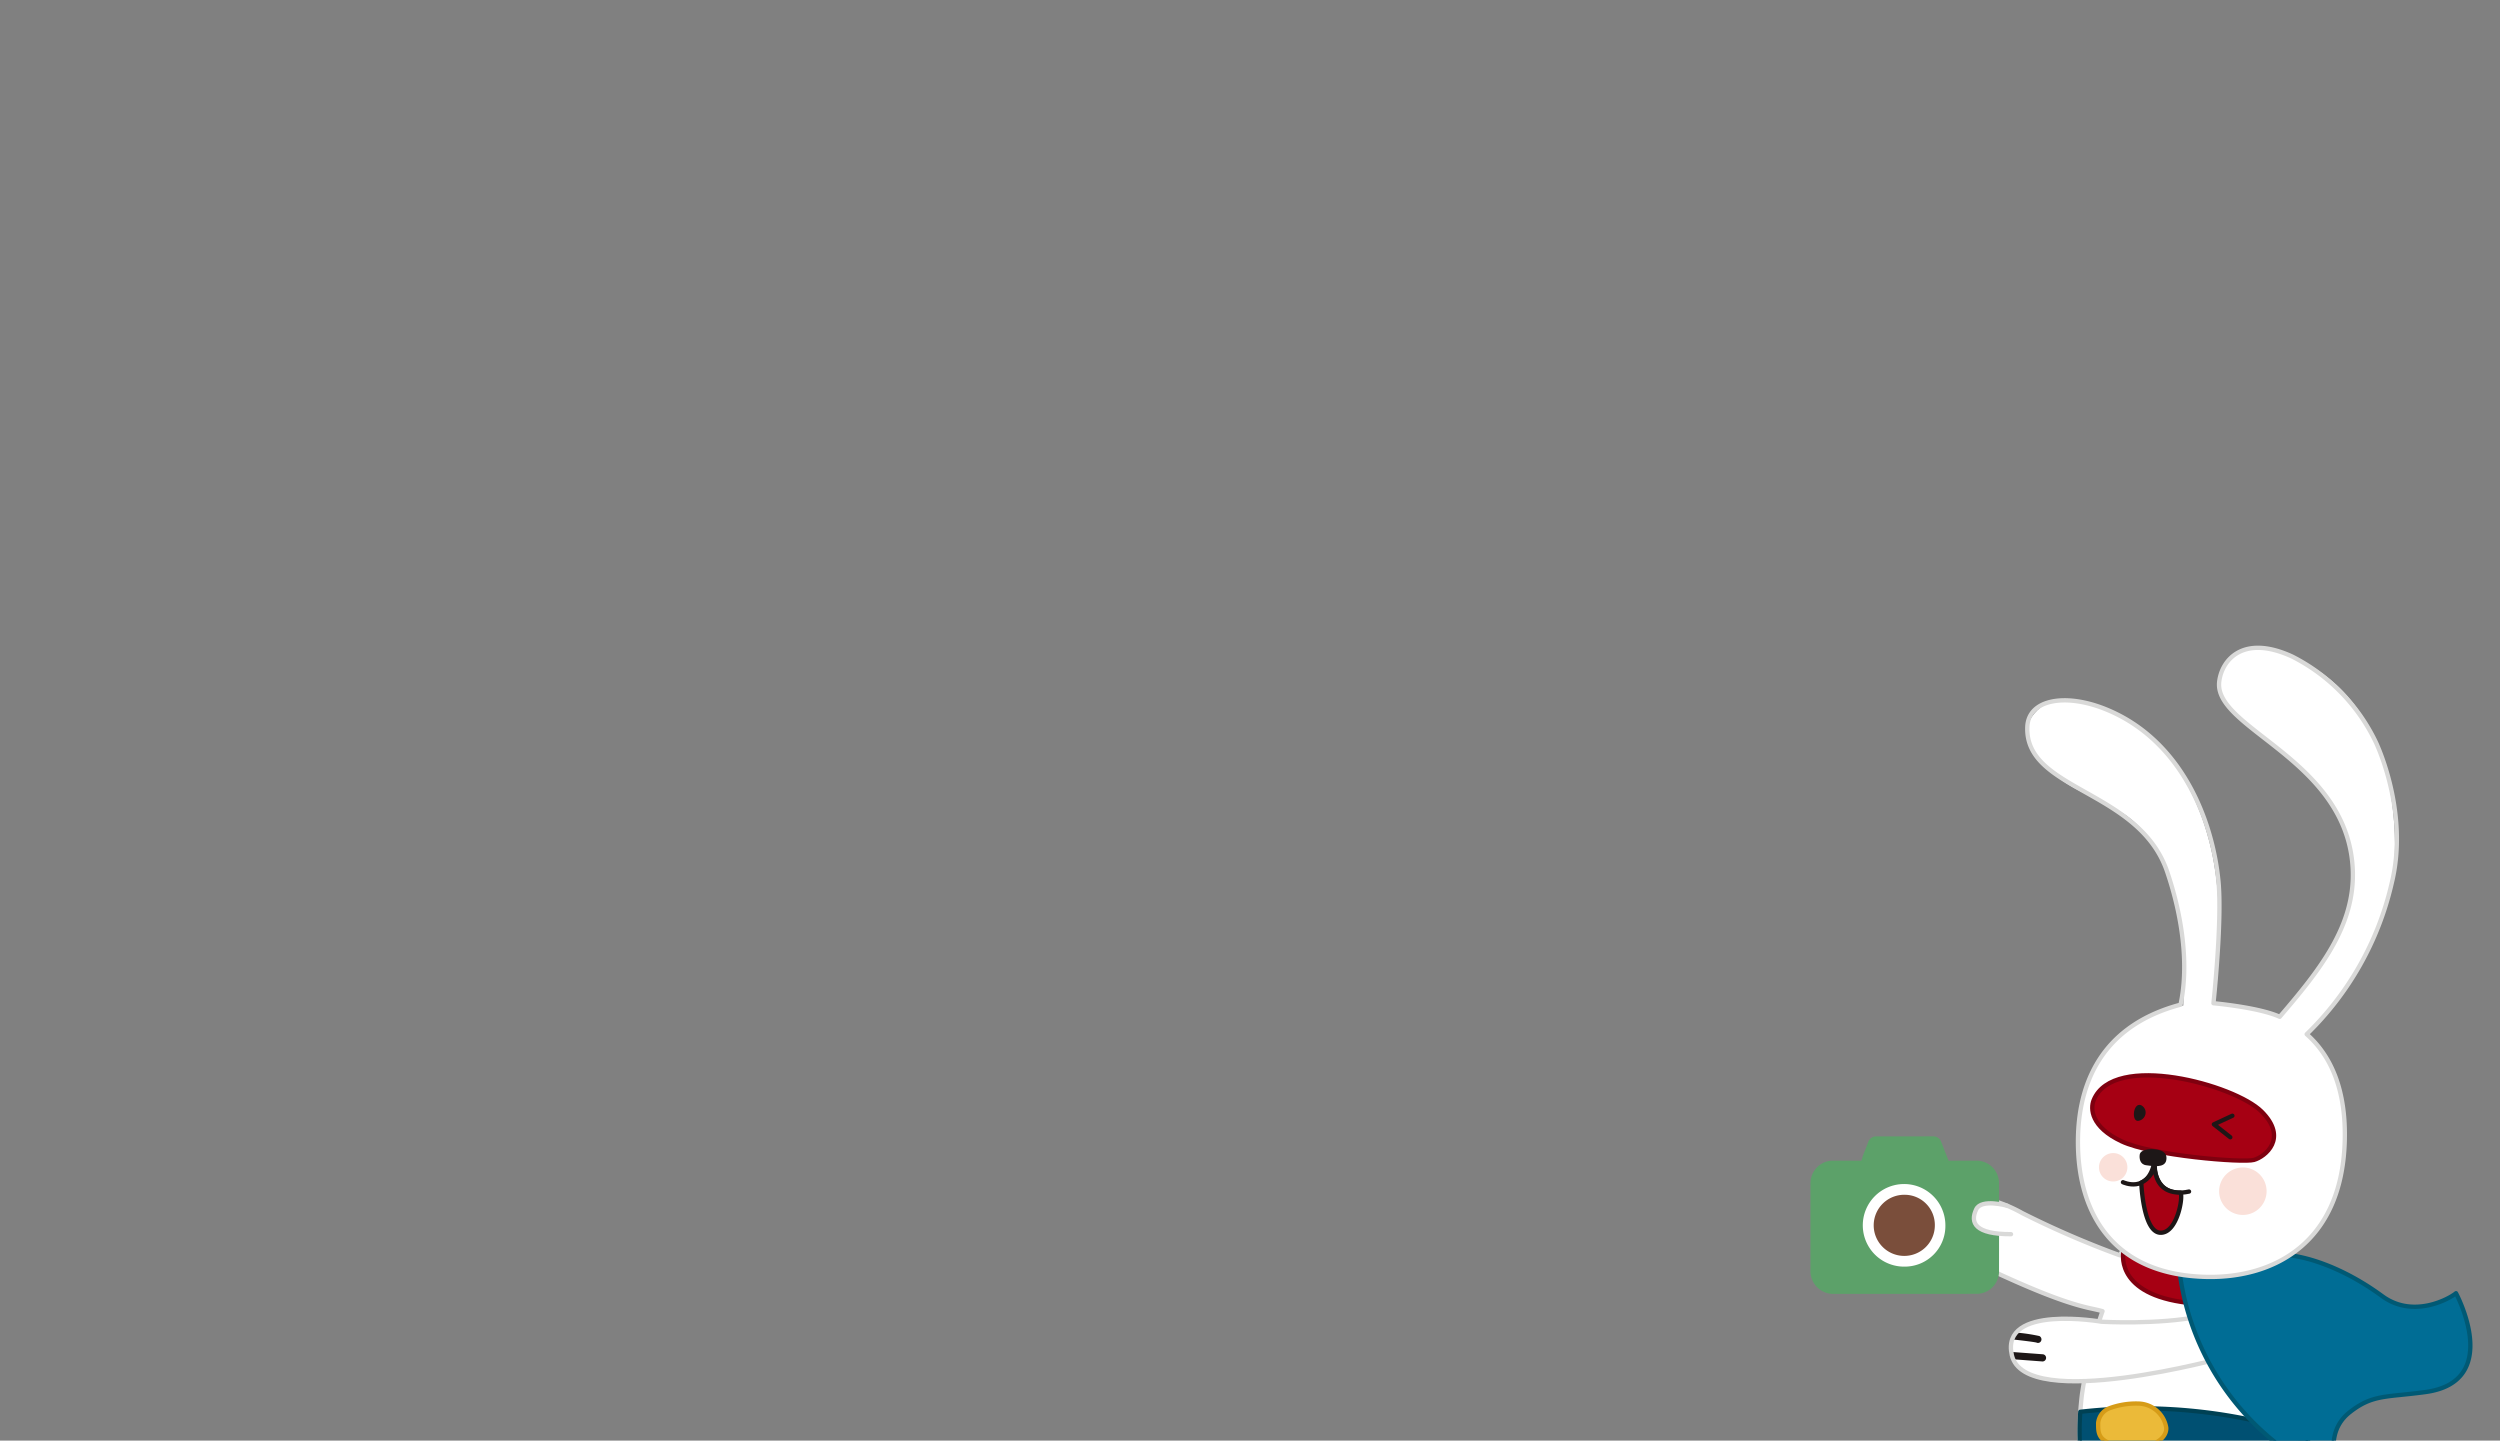 <svg xmlns="http://www.w3.org/2000/svg" xmlns:xlink="http://www.w3.org/1999/xlink" width="387" height="223" viewBox="0 0 387 223">
  <rect x="0" y="0" width="387" height="223" fill="#808080" stroke="none"/>
  <defs>
    <clipPath id="clip-path">
      <path id="Shape_29_copy_3" data-name="Shape 29 copy 3" d="M1238,415a7.021,7.021,0,0,1-7,7H858a7.021,7.021,0,0,1-7-7V206a7.021,7.021,0,0,1,7-7h373a7.021,7.021,0,0,1,7,7Z" fill="#fff"/>
    </clipPath>
  </defs>
  <g id="Shape_29_copy_3-2" data-name="Shape 29 copy 3" transform="translate(-851 -199)">
    <path id="Shape_29_copy_3-3" data-name="Shape 29 copy 3" d="M1238,415a7.021,7.021,0,0,1-7,7H858a7.021,7.021,0,0,1-7-7V206a7.021,7.021,0,0,1,7-7h373a7.021,7.021,0,0,1,7,7Z" fill="none"/>
    <g id="Clip" clip-path="url(#clip-path)">
      <g id="토끼" transform="translate(1109 298)">
        <g id="캐릭터">
          <g id="Vector_Smart_Object" data-name="Vector Smart Object" transform="translate(-341.007 -189.776)">
            <g id="Group_58" data-name="Group 58">
              <g id="Group_51" data-name="Group 51">
                <path id="Path_323" data-name="Path 323" d="M425.071,285.676c-.439-.079-.872.222-1.333.286a33.878,33.878,0,0,1-16.073-2.361c-8.988-3.486-12-5.887-14.988-6.7s-8.422-.743-8.986,1.26-2.018,4.779,6.106,8.552,12.133,5.63,17.668,6.769c5.111,1.051,14.134,2.476,18.563.1C426.028,293.585,439.651,288.307,425.071,285.676Z" fill="#fff"/>
                <path id="Path_324" data-name="Path 324" d="M387.108,281.466a.565.565,0,0,0,.034-.08.56.56,0,0,0-.341-.708l-3.471-1.212a4.373,4.373,0,0,0-.1,1.142l3.218,1.123A.546.546,0,0,0,387.108,281.466Z" fill="#1d1717"/>
                <path id="Path_325" data-name="Path 325" d="M389.17,278.714a.561.561,0,0,0-.228-.753l-2.553-1.366a6.443,6.443,0,0,0-1.532.439l3.571,1.913A.545.545,0,0,0,389.17,278.714Z" fill="#1d1717"/>
              </g>
              <g id="Group_52" data-name="Group 52">
                <path id="Path_326" data-name="Path 326" d="M441.29,317.262a3.225,3.225,0,0,0-3.311-.946c-.944,1.638-1.786,3.073-2.444,4.184-.076.129-.153.243-.229.368a3.679,3.679,0,0,0,5.19,1.907C441.844,321.865,443.165,319.166,441.29,317.262Z" fill="#fff"/>
                <path id="Path_327" data-name="Path 327" d="M441.29,317.262a3.225,3.225,0,0,0-3.311-.946c-.944,1.638-1.786,3.073-2.444,4.184-.076.129-.153.243-.229.368a3.679,3.679,0,0,0,5.19,1.907C441.844,321.865,443.165,319.166,441.29,317.262Z" fill="rgba(0,0,0,0)" stroke="#d9d9d8" stroke-linecap="round" stroke-linejoin="round" stroke-width="0.67"/>
              </g>
              <path id="Path_328" data-name="Path 328" d="M406.953,321.119c-1.842-2.039-2.512-6.966-1.675-14.358.7-6.186,3.513-14.466,4.412-17a42.872,42.872,0,0,1,3.154-6.836c1.441-2.137,25.085-8.531,25.675,8.1a44.236,44.236,0,0,1,1.256,16.754,40.067,40.067,0,0,1-4.876,15.378l5.713,6.371c1.664,1.892,3.2,1.032,1.443,3.41s-4.205,5.473-4.205,5.473l-8.876-9.223c-11.387,4.418-17.249-1.7-17.249-1.7" fill="#fff"/>
              <path id="Path_329" data-name="Path 329" d="M411.726,327.49s5.861,6.117,17.249,1.7l8.876,9.223s2.17-3.262,3.928-5.641.887-1.124-1.165-3.241l-5.713-6.371a40.067,40.067,0,0,0,4.876-15.378,45.814,45.814,0,0,0-.512-13.606c3.468,1.387,2.3-7.562-2.086-8.6-5.115-9.565-23.083-4.508-24.334-2.654-.295.437-1.409,1.581-1.709,2.169a141.985,141.985,0,0,1-15.072-6.522c-3.768-2.137-8.534-3.261-10.75-1.912s-4.211,5.847,1.995,8.884c15.9,7.777,18.951,7.534,21.168,8.209a69.571,69.571,0,0,0-3.2,13.01c-.837,7.392-.167,12.319,1.675,14.358" fill="rgba(0,0,0,0)" stroke="#d9d9d8" stroke-linecap="round" stroke-linejoin="round" stroke-width="0.67"/>
              <path id="Path_330" data-name="Path 330" d="M410.692,327.6s6.9,6.009,18.283,1.591l6.986,6.842s3.949-1.332,5.708-3.711.332-1.574-1.055-2.791l-5.713-6.371a9.483,9.483,0,0,0,3.863-4.607c-11.489-4.5-29.335-4.236-33.772-3.969.2,3.122.737,6.079,1.822,7.281A16.054,16.054,0,0,0,410.692,327.6Z" fill="#006d95"/>
              <path id="Path_331" data-name="Path 331" d="M411.135,327.823s6.452,5.784,17.84,1.366l4.326,4.65s6.332.748,8.09-1.631-.665-1.631-.778-2.679l-5.713-6.371a9.483,9.483,0,0,0,3.863-4.607c-11.489-4.5-29.335-4.236-33.772-3.969C405.04,321.3,409.251,326.473,411.135,327.823Z" fill="rgba(0,0,0,0)" stroke="#005974" stroke-linecap="round" stroke-linejoin="round" stroke-width="0.67"/>
              <path id="Path_332" data-name="Path 332" d="M411.725,284.45s-1.506,6.254,8.96,7.869,14.726-1.97,16.281-6.932-1.745-4.963-1.745-4.963l-9.887,3.144Z" fill="#a60013"/>
              <path id="Path_333" data-name="Path 333" d="M411.725,284.45s-1.506,6.254,8.96,7.869,14.726-1.97,16.281-6.932-1.745-4.963-1.745-4.963l-9.887,3.144Z" fill="rgba(0,0,0,0)" stroke="#7f000f" stroke-linecap="round" stroke-linejoin="round" stroke-width="0.67"/>
              <g id="Group_53" data-name="Group 53">
                <path id="Path_334" data-name="Path 334" d="M444.09,331.966s-2.184,4.538-4.532,6.517-5.638.726-4.43-3.144l-2.438-2.036c1.337-1.819,3.928-5.341,5.13-6.963Z" fill="#a60013"/>
                <path id="Path_335" data-name="Path 335" d="M444.09,331.966s-2.184,4.538-4.532,6.517-5.638.726-4.43-3.144l-2.438-2.036c1.337-1.819,3.928-5.341,5.13-6.963Z" fill="rgba(0,0,0,0)" stroke="#7f000f" stroke-linecap="round" stroke-linejoin="round" stroke-width="0.697"/>
              </g>
              <path id="Path_336" data-name="Path 336" d="M405.042,309.323a39.116,39.116,0,0,0-.052,5.259c4.438-.266,22.283-.528,33.772,3.969a43.069,43.069,0,0,0,1.694-5.542A82.477,82.477,0,0,0,405.042,309.323Z" fill="#005072"/>
              <path id="Path_337" data-name="Path 337" d="M405.042,309.323a39.116,39.116,0,0,0-.052,5.259c4.438-.266,22.283-.528,33.772,3.969a43.069,43.069,0,0,0,1.694-5.542A82.477,82.477,0,0,0,405.042,309.323Z" fill="rgba(0,0,0,0)" stroke="#004154" stroke-linecap="round" stroke-linejoin="round" stroke-width="0.67"/>
              <g id="Group_54" data-name="Group 54">
                <path id="Path_338" data-name="Path 338" d="M409.462,308.806a2.729,2.729,0,0,0-1.66,2.252c.019,1.55-.2,3.195,4.344,3.648s6.338-1.512,6.189-2.95a4.454,4.454,0,0,0-4.25-3.706A11.884,11.884,0,0,0,409.462,308.806Z" fill="#ebba39"/>
                <path id="Path_339" data-name="Path 339" d="M409.462,308.806a2.729,2.729,0,0,0-1.66,2.252c.019,1.55-.2,3.195,4.344,3.648s6.338-1.512,6.189-2.95a4.454,4.454,0,0,0-4.25-3.706A11.884,11.884,0,0,0,409.462,308.806Z" fill="rgba(0,0,0,0)" stroke="#d69c18" stroke-linecap="round" stroke-linejoin="round" stroke-width="0.67"/>
              </g>
              <rect id="_Slice_" data-name="&lt;Slice&gt;" width="5.763" height="8.546" transform="translate(434.677 283.597)" fill="rgba(0,0,0,0)"/>
              <g id="Group_55" data-name="Group 55">
                <path id="Path_340" data-name="Path 340" d="M434.076,298.361c-3.938,2.56-14.349,4.969-23.052,5.847-13.059,1.318-17.808-1.089-16.622-5.468,1.107-4.09,5.084-3.713,13.3-3.415,9.309.337,19.951-.632,24.6-2.811a4.436,4.436,0,0,1,1.552.225Z" fill="#fff"/>
                <path id="Path_341" data-name="Path 341" d="M399.025,298.152a.561.561,0,0,1-.048.187.532.532,0,0,1-.714.273c-.256-.082-1.83-.282-3.7-.492a5.273,5.273,0,0,1,.461-1.071,28.357,28.357,0,0,1,3.669.542A.585.585,0,0,1,399.025,298.152Z" fill="#1d1717"/>
                <path id="Path_342" data-name="Path 342" d="M399.741,301.015a.551.551,0,0,1-.588.514l-4.563-.342a3.566,3.566,0,0,1-.277-1.138l4.922.369A.555.555,0,0,1,399.741,301.015Z" fill="#1d1717"/>
              </g>
              <path id="Path_343" data-name="Path 343" d="M427.648,300.835s-31.166,8.649-33.208-.278c-1.814-7.936,13.907-5.173,13.907-5.173s8.773.5,15.311-.846C428.872,293.462,427.648,300.835,427.648,300.835Z" fill="rgba(0,0,0,0)" stroke="#d9d9d8" stroke-linecap="round" stroke-linejoin="round" stroke-width="0.67"/>
              <path id="Path_344" data-name="Path 344" d="M436.672,285.094c1.948-1.279,12.883,4.531,15.105,6.328,4.639,3.75,11.417.113,11.417-.453,0,0,3.354,7.464,1.8,10.688-1.087,2.26-1.246,4.163-7.425,4.723-6.206.562-7.562.37-11.526,3.6s.393,10.4-2.327,9.146a39.547,39.547,0,0,1-23.163-31.3S429.825,289.589,436.672,285.094Z" fill="#006d95"/>
              <path id="Path_345" data-name="Path 345" d="M420.445,287.938a40.369,40.369,0,0,0,23.274,31.336c2.712,1.272-2.136-5.792,2.992-9.858,3.546-2.811,5.6-2.311,11.748-3.149,12.105-1.648,4.736-15.3,4.736-15.3-1.042.868-6.609,3.978-11.417.453-8.022-5.882-14.578-6.465-14.857-6.295C436.921,285.127,430.973,289.362,420.445,287.938Z" fill="rgba(0,0,0,0)" stroke="#005974" stroke-linecap="round" stroke-linejoin="round" stroke-width="0.67"/>
              <path id="Path_346" data-name="Path 346" d="M438.81,252.009s15.157-12.741,14.945-30.53-8.255-24.811-13-27.593-10.97-4.568-13.633.021,3.1,8.757,5.252,10.164,10.173,7.214,13.157,14.335,2.685,15.366-5.611,25.133-5.463,8.488-5.463,8.488Z" fill="#fff"/>
              <path id="Path_347" data-name="Path 347" d="M424.74,253.616s3.707-18.224.475-31.73c-2.843-11.879-8.977-16.772-10.659-18.037s-11.3-7.95-16.2-3.083,2.753,10.089,4.62,11.333,7.564,3.741,9.118,4.869,6,4.6,7.876,13.912.714,20.828.714,20.828Z" fill="#fff"/>
              <path id="Path_348" data-name="Path 348" d="M445.972,267.538c-.5,15.747-11.069,21.058-21.212,20.9-14.57-.228-20.084-9.765-20.084-20.9s6.743-21.451,20.53-21.451C436.182,246.087,446.492,251.236,445.972,267.538Z" fill="#fff"/>
              <path id="Path_349" data-name="Path 349" d="M426.538,196.328c-.818,7.3,19.795,11.975,20.67,28.9.459,8.882-5.249,15.879-11.3,22.949-3.211-1.472-10.258-2.1-10.258-2.1s1.361-12.637.779-18.825c-.856-9.108-5.475-21.815-17.423-26.677-6.266-2.549-12-1.553-12.17,2.725-.4,9.9,17.312,9.671,21.644,22.411,2.352,6.917,3.385,14.473,2.071,20.591-13.521,3.6-15.879,13.981-15.879,21.241,0,11.137,5.514,20.674,20.084,20.9,10.143.157,20.71-5.155,21.212-20.9.255-8.019-2.112-13.334-5.887-16.67a47.3,47.3,0,0,0,13.16-23.368c2.429-9.857-1.342-19.42-2.421-21.771A28.719,28.719,0,0,0,437.818,192.4C430.2,188.9,426.914,192.973,426.538,196.328Z" fill="rgba(0,0,0,0)" stroke="#d9d9d8" stroke-linecap="round" stroke-linejoin="round" stroke-width="0.67"/>
              <path id="Path_350" data-name="Path 350" d="M423.2,274.01c1.716.127,2.2-.759,2.378-2.4,0,0,0,0,0-.008a5.771,5.771,0,0,1-1.952-1.117,4.359,4.359,0,0,1-2.24,1.221h0S421.481,273.882,423.2,274.01Z" fill="#fff"/>
              <path id="Path_351" data-name="Path 351" d="M407.11,261.071c-.541,1.329-.418,4.156,4.322,6.386s18.745,3.353,20.477,2.875,5.358-3.353,1.184-7.5S410.164,253.567,407.11,261.071Z" fill="#a60013"/>
              <path id="Path_352" data-name="Path 352" d="M407.11,261.071c-.541,1.329-.418,4.156,4.322,6.386s18.745,3.353,20.477,2.875,5.358-3.353,1.184-7.5S410.164,253.567,407.11,261.071Z" fill="rgba(0,0,0,0)" stroke="#7f000f" stroke-linecap="round" stroke-linejoin="round" stroke-width="0.67"/>
              <path id="Path_353" data-name="Path 353" d="M426.524,275.227a3.676,3.676,0,1,0,3.676-3.73A3.7,3.7,0,0,0,426.524,275.227Z" fill="#fae0d9"/>
              <path id="Path_354" data-name="Path 354" d="M407.926,271.5a2.2,2.2,0,1,0,2.2-2.228A2.211,2.211,0,0,0,407.926,271.5Z" fill="#fae0d9"/>
              <path id="Path_355" data-name="Path 355" d="M414.232,269.533c-.067.5,0,1.489,1,1.623s2.911.479,3.121-.811-.919-1.583-1.81-1.663S414.337,268.735,414.232,269.533Z" fill="#1d1717"/>
              <path id="Path_356" data-name="Path 356" d="M413.419,262.615c-.128.405-.21,1.624.524,1.676a1.312,1.312,0,0,0,1.154-1.676C414.835,261.843,413.838,261.285,413.419,262.615Z" fill="#1d1717"/>
              <path id="Path_357" data-name="Path 357" d="M428.578,263.493c-.079.027-2.859,1.331-2.859,1.331l2.539,2" fill="rgba(0,0,0,0)" stroke="#1d1717" stroke-linecap="round" stroke-linejoin="round" stroke-width="0.67"/>
              <path id="Path_358" data-name="Path 358" d="M411.644,273.782s3.855,1.836,4.852-3.06c0,0-.331,5.719,5.373,4.506" fill="rgba(0,0,0,0)" stroke="#1d1717" stroke-linecap="round" stroke-linejoin="round" stroke-width="0.67"/>
              <g id="Group_56" data-name="Group 56">
                <path id="Path_359" data-name="Path 359" d="M420.539,275.392c-3.651,0-4.014-2.978-3.972-4.449a3.72,3.72,0,0,1-2.089,2.9h0s.267,7.605,2.915,7.758,3.617-5.638,3.148-6.209Z" fill="#a60013"/>
                <path id="Path_360" data-name="Path 360" d="M420.539,275.392c-3.651,0-4.014-2.978-3.972-4.449a3.72,3.72,0,0,1-2.089,2.9h0s.267,7.605,2.915,7.758,3.617-5.638,3.148-6.209Z" fill="rgba(0,0,0,0)" stroke="#1d1717" stroke-linecap="round" stroke-linejoin="round" stroke-width="0.67"/>
              </g>
              <g id="Group_57" data-name="Group 57">
                <path id="Path_361" data-name="Path 361" d="M417.7,323.42l2.028,19.737-7.215-5.826L410,325.135Z" fill="#006d95"/>
                <path id="Path_362" data-name="Path 362" d="M418.671,330.747l1.061,12.41-7.215-5.826-2.381-10.295" fill="rgba(0,0,0,0)" stroke="#005974" stroke-linecap="round" stroke-linejoin="round" stroke-width="0.67"/>
                <path id="Path_363" data-name="Path 363" d="M419.217,335.165l-8.386-.338.681,4.2s-3.063.738-2.638,3.277,3.563,2.332,6.095,1.975a40.959,40.959,0,0,0,5.083-1.106Z" fill="#a60013"/>
                <path id="Path_364" data-name="Path 364" d="M419.217,335.165l-8.386-.338.681,4.2s-3.063.738-2.638,3.277,3.563,2.332,6.095,1.975a40.959,40.959,0,0,0,5.083-1.106Z" fill="rgba(0,0,0,0)" stroke="#7f000f" stroke-linecap="round" stroke-linejoin="round" stroke-width="0.67"/>
              </g>
            </g>
            <rect id="Rectangle_12" data-name="Rectangle 12" width="17.726" height="14.47" transform="translate(369.071 273.457)" fill="#fff"/>
            <g id="Group_60" data-name="Group 60">
              <g id="Group_59" data-name="Group 59">
                <path id="Path_365" data-name="Path 365" d="M377.868,275.727a4.732,4.732,0,1,0,4.652,4.762A4.673,4.673,0,0,0,377.868,275.727Z" fill="#7a4e3b" fill-rule="evenodd"/>
              </g>
              <path id="Path_366" data-name="Path 366" d="M392.453,273.994a3.478,3.478,0,0,0-3.539-3.546h-4.263c-.013-.027-.028-.064-.048-.113l-.235-.6c-.281-.71-.561-1.418-.833-2.127a1.311,1.311,0,0,0-1.309-.925l-4.811.009-3.934-.006a1.31,1.31,0,0,0-1.286.9c-.263.7-.535,1.385-.807,2.077l-.228.771a.873.873,0,0,1-.2.014h-2.376l-1.787,0a3.342,3.342,0,0,0-.725.06,3.513,3.513,0,0,0-2.805,3.574V287.3a3.534,3.534,0,0,0,3.7,3.766l16.374,0,5.508-.006a3.472,3.472,0,0,0,3.608-3.557Q392.472,280.75,392.453,273.994Zm-14.541,12.855a6.393,6.393,0,1,1,6.241-6.349A6.286,6.286,0,0,1,377.912,286.849Z" fill="#5ca169" fill-rule="evenodd"/>
            </g>
            <path id="Path_367" data-name="Path 367" d="M393.349,277.279s-3.615-1-4.423.7c-1,2.1-.148,3.868,5.386,3.853" fill="#fff"/>
            <path id="Path_368" data-name="Path 368" d="M393.745,277.436s-4.011-1.16-4.819.539c-1,2.1-.148,3.868,5.386,3.853" fill="rgba(0,0,0,0)" stroke="#d9d9d8" stroke-linecap="round" stroke-linejoin="round" stroke-width="0.67"/>
          </g>
        </g>
      </g>
    </g>
  </g>
</svg>
